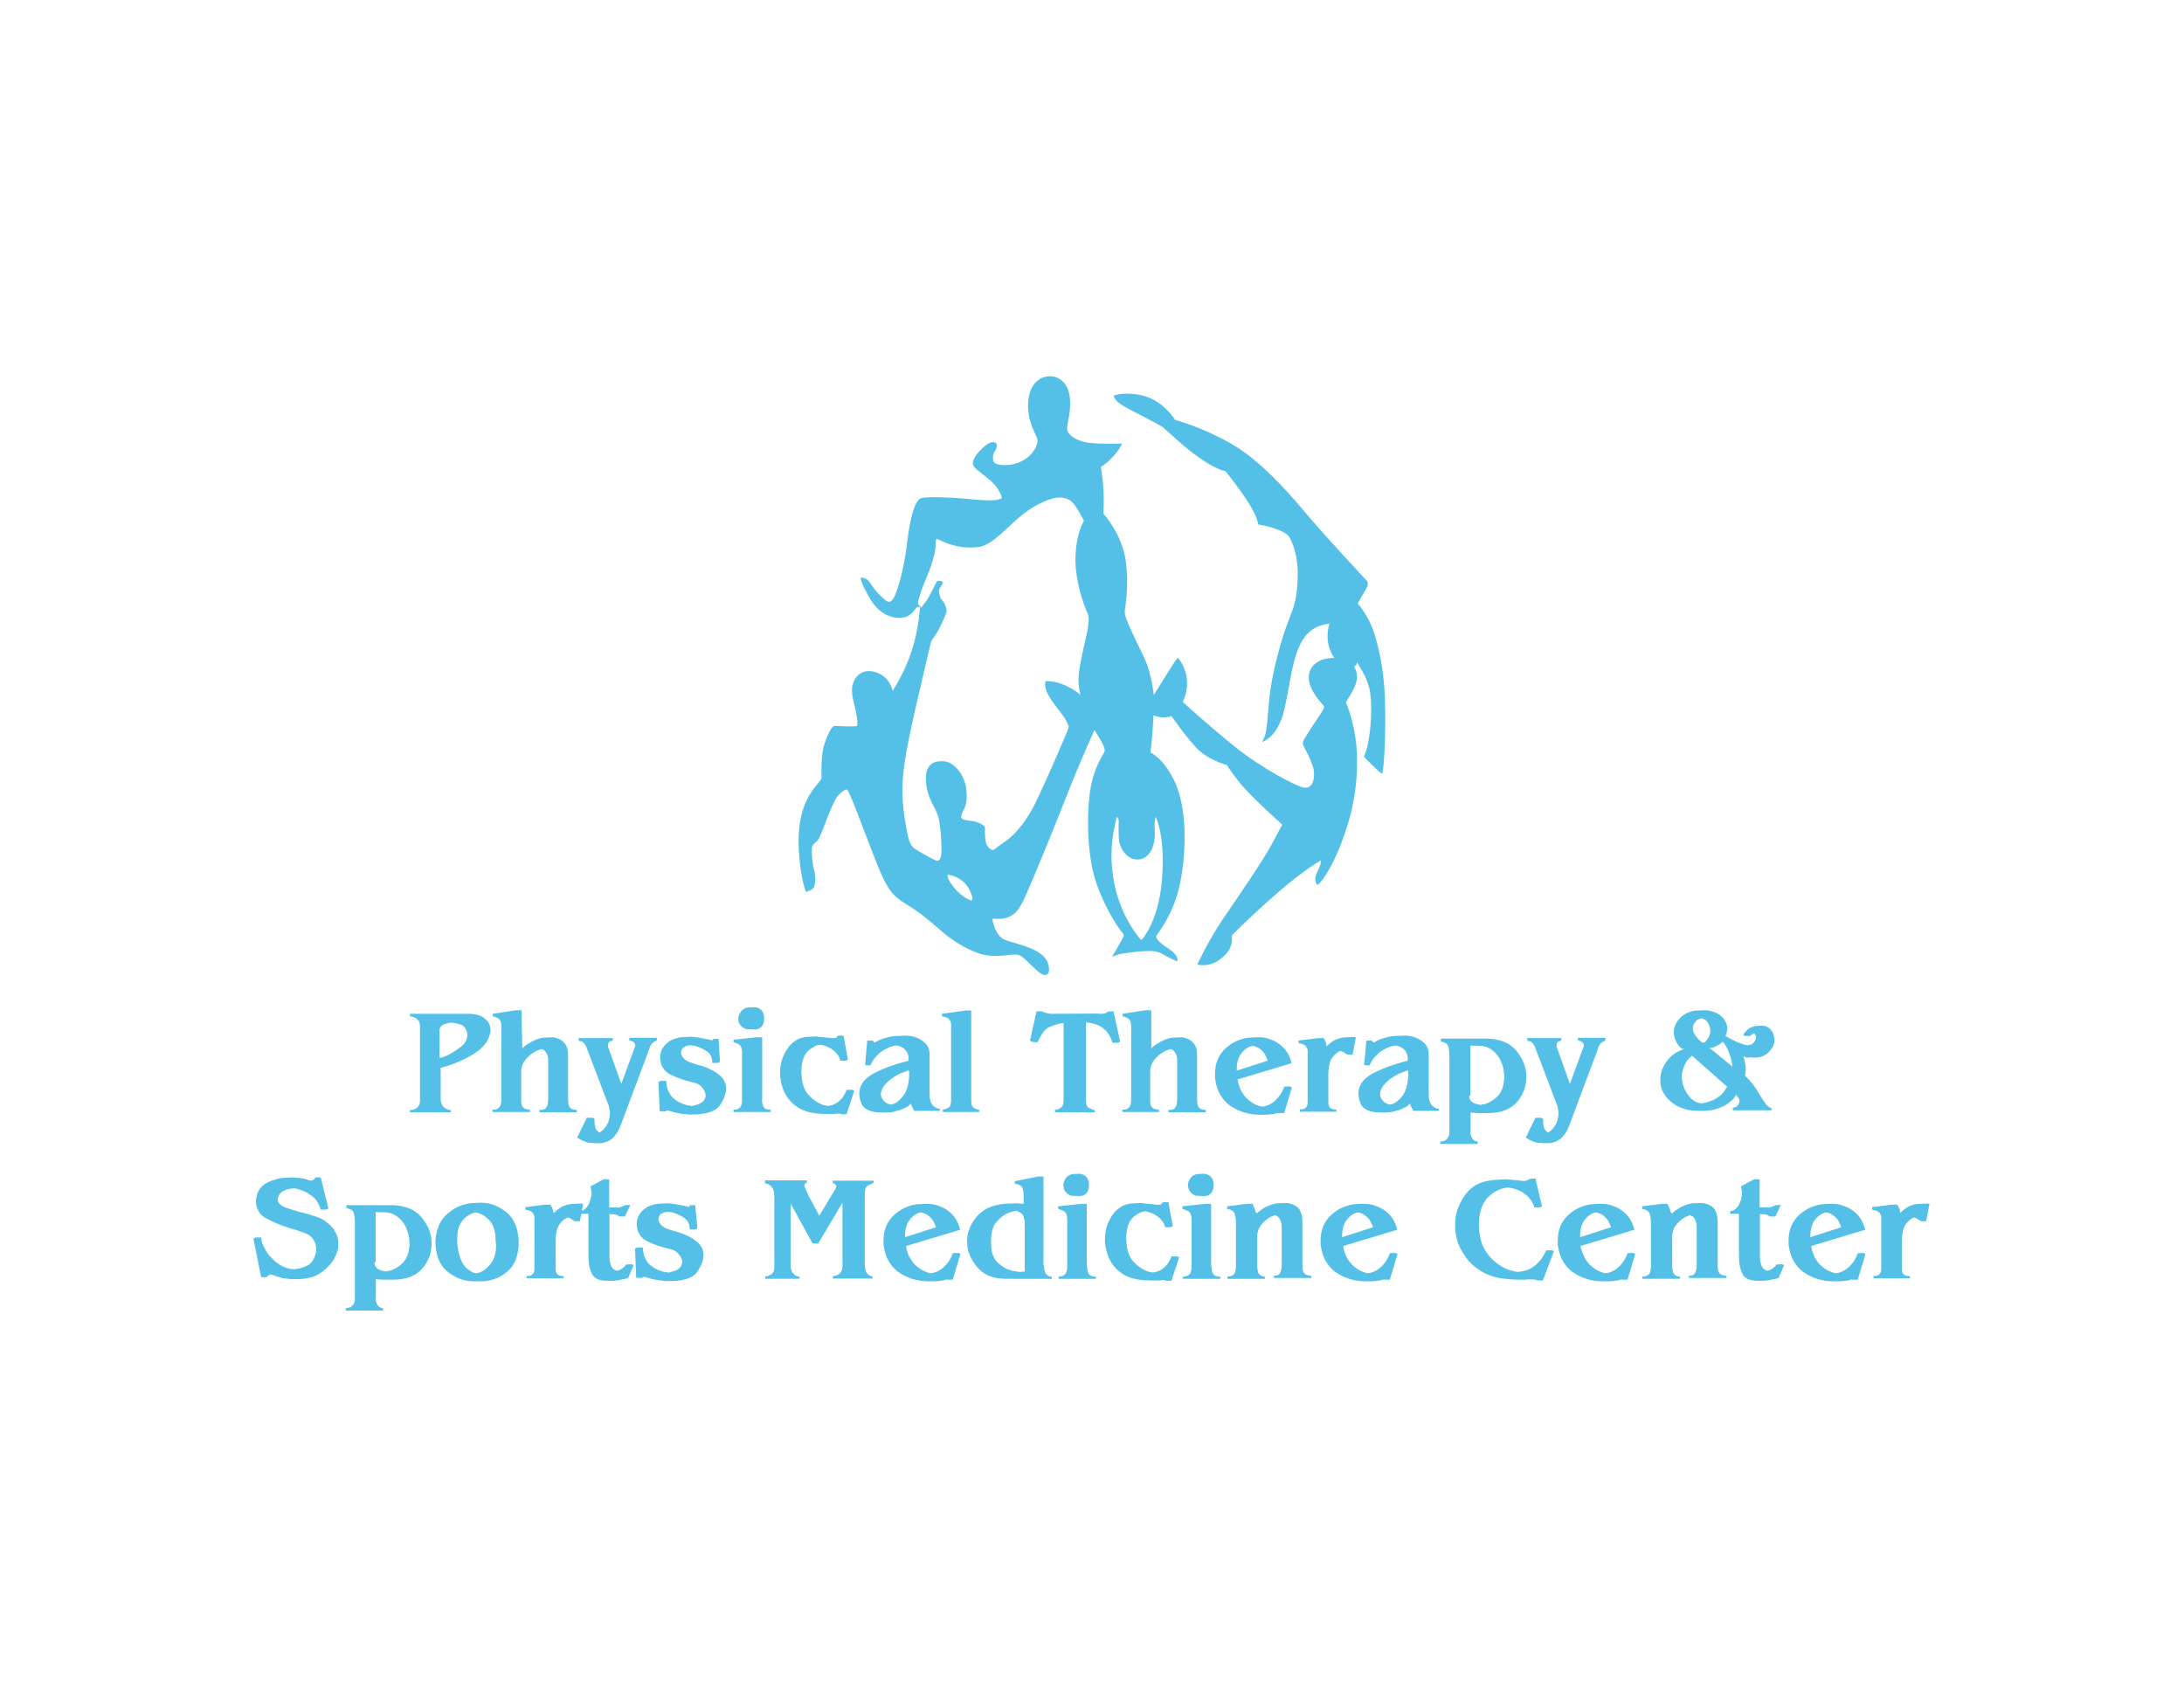 <svg version="1.1" id="Art" xmlns="http://www.w3.org/2000/svg" x="0" y="0" width="792" height="612" style="enable-background:new 0 0 792 612" xml:space="preserve"><style>.st0{fill:#54c0e8}</style><path class="st0" d="M502.2 253c-.4-12.2-3.3-23.7-6-28.5-2.7-4.8-3.9-5.6-3.9-5.6s3-5.2 3.5-6.1c.4-1 .2-1.9-.1-2.2-.3-.3-15.1-16.1-22.8-25.3-7.7-9.1-17.4-19.7-28-25.3-10.5-5.7-18.7-7.7-18.7-7.7s-4.1-6.6-10.9-8.6c-6.8-2-11.4-.3-11.4-.3s-.1 1.3 2.4 3.1c2.6 1.8 13.4 7 15.1 8.2 1.7 1.2 7.5 7.2 14 11.6 6.4 4.4 9 4.5 9 4.5s4.9 6.1 8.3 11.4c3.4 5.3 3.6 8 3.6 8s7.5 1 10.9 4c0 0 3.6 4.9 3.4 14.7s-1.9 12.1-4.1 18.2c-2.2 6.1-5.6 18.3-6.3 27.3-.8 9-.8 9.7-1.3 11.7-.6 2-1.2 2.9-1.2 2.9s5.5-1.4 7.9-11.2c2.4-9.8 2.4-16.1 5.6-23.5 3.3-7.4 8.8-7.8 10.9-8.2 0 0-1.1 3.4-.5 6.9.3 1.9 1.1 3.9 2.3 5.6-4.9-.2-9.3 2.3-9.3 7.1.1 4.9 5 9.6 5.4 10.2.4.6.1 1.2-2.2 4.6-2.3 3.4-5.4 8-5.4 9s3.9 6.8 4.1 10.5c.2 3.6-1 5.9-3.5 5.6-2.6-.3-15.5-7-25.5-15.1s-18.6-16-18.6-16 2-3.4 1.5-8.4c-.6-4.9-3.3-7.6-3.3-7.6l-1 1.3c-.8 1.1-5.8 9.2-7.7 12.2-.6-5.3-1.9-10.5-4.1-14.9-3.3-6.6-6.2-12.8-6.4-14.7-.2-1.9 1.7-8.4.4-18.6-1.3-10.2-8.2-17.6-8.2-17.6s.3-3.4.1-7.9c-.2-4.5-1-9-1-9s1.7-.8 4.3-3.6c2.6-2.7 3.4-4.9 3.4-4.9s-4.3.3-10.5-.1c-6.1-.4-9.2-3.1-9.4-5-.3-1.9 1.7-6.3.9-12.1-.8-5.7-5.1-7.9-8.8-7-3.7.9-6.3 4.5-6.3 10.6s3.1 10.6 3.4 12.1c.3 1.5-1 5.3-5.3 7.7-4.3 2.4-8.9 1.7-10 1-1.1-.6-1-3.1-.3-4.1.8-1.1 1.1-2.2.8-2.9-.3-.6-1.7-1.4-4.1.6-2.4 2-4.5 4.5-4.5 6.3s2.2 2.8 6.1 6.1c3.9 3.3 4.4 6.6 4.4 6.6s-.1.3-1.6.6-4.2.4-10.7-.3c-6.4-.6-14.7-.9-16.8-.3-2 .6-3.8 4.6-5.2 15.8-1.3 11.2-3.8 18.4-4.8 20.2s-1.9 2.2-3.5.7c-1.7-1.5-3.4-3.2-5-5.7-1.5-2.6-3.7-2.1-3.7-2.1s.6 3 4.1 8.5c3.6 5.5 8.4 6.4 11.5 5.9 3.1-.4 4.5-3.7 5-3.8.2-.1.7 0 1.1.1-.3 1.4-.4 3.9-.8 6.2-.4 2.7-1.6 8.6-4 14.2-2.4 5.7-5.2 9.9-5.2 9.9s-.6-3.8-4.2-5.9c-3.6-2.1-7.7-1.7-9.6 1.9-2 3.6-.3 7.7.4 11.1.7 3.4.8 5.1.4 5.6-.4.4-7.5 0-8 0-.6 0-1.7.9-3.5 5.9s-1.2 12.3-1.3 13.1c-.1.8-1.8 2.1-3.6 4.9-1.9 2.7-4.7 8.2-4.7 17.9s2.3 18.2 2.7 18.3c.4.1 2.4-.6 2.9-1.7.4-1 .8-3.4 0-6.3-.8-2.8-.8-6.4-.8-7.5 0-1.1.7-1.9 1.6-2.6.9-.7 1.5-2 3.3-6.8 1.7-4.8 3.8-9.1 4.5-9.8.7-.8 2.7-2.6 3.3-2.3.6.3 1.3 2.2 4 9s7 18.8 9.4 23.6c2.4 4.8 4 6.4 8.7 9.3 4.7 2.9 7.7 5.5 12.1 9.3 4.3 3.8 9.8 7 14.3 8.4 4.5 1.4 10.2.3 11.8.2 1.6-.1 2.5.1 4 1.4 1.5 1.3 5.4 5.5 6.8 5.9s2.5-.3 2.2-2.5c-.3-2.2-1.2-4.3-5-6.3s-8.4-2.7-11.3-4c-2.9-1.3-4.2-6.4-4.2-7.2s2.1.3 5-.6c2.9-.9 4.5-2.4 6.9-7.7 2.4-5.3 10.5-25 15.1-36.8 4.6-11.8 10-23.6 10-23.6s.6.9 1.9 3.1c1.3 2.2 1.9 3.6 1.8 4.5-.1.9-3.4 4.7-5 12.8-1.5 8-1.6 22.7 1.3 32.9 2.9 10.2 9.1 19 9.6 19.6.6.6 1.1 1 1 1.7-.1.6-2.1 3.9-3 5.5-.9 1.6-1.3 2.2-1 2.1.3-.1 1.2-.8 4-1.2 2.7-.4 6.1-.9 9.2-.9 3.1 0 4.2.7 6.1 1.8 1.9 1.1 3.9 1.9 3.9 1.9.6.3.7-2.2-2.6-4.3-3.4-2.1-5.1-4-4.8-4.8.3-.8 6.5-7.8 8.8-19.9 2.3-12.2 2.1-26.5-1.8-35.4-3.9-8.9-9.1-11.3-9.1-11.3s.7-5 1.1-12.9v-.5c.5.2 1 .3 1.6.5 3.2.6 4.9-.3 4.9-.3s4.9 7.1 9.1 11.6c4.3 4.5 11.1 6.2 11.1 6.2s.2.9 4.4 6.2S465 299 465 299s-.4.8-3.8 7.1-11.9 18.6-17.7 27.1c-5.7 8.5-9.3 16.5-9.3 16.5s1.3.6 4.4 0c3.1-.6 6.6-3.9 7.5-6 .9-2.1.6-4.5.6-4.5s4.9-5.2 15.8-14.8c11-9.6 16.5-12.4 16.5-12.4s.1.9-.4 2.1c-.4 1.2-1 1.9-1.5 3.6-.5 1.7.4 3.2.8 3.1.4-.1 4.4-4.3 8.5-15.1 4.1-10.7 5.9-20.2 5.7-31.3-.2-11.1-4-19.7-4-19.7.9-1.9 4-5.6 4-9.4 0-1.3-.4-2.5-1.1-3.6.7-.3 1-.9 1.1-1.5 0 0 3.3 4.9 4.3 8.7 1.1 3.8 1.1 11.2.2 17.6s-2 7.6-2 7.8 5.9 6.1 6.5 6.2c.7.6 1.6-15.3 1.1-27.5zm-150 73.5c-.1 0-3.1-.9-6-4.4-2.9-3.5-2.7-4.9-2.5-4.9 0 0 2.3 0 5 2s3.4 4.7 3.8 5.8c.4 1.1-.1 1.5-.3 1.5zm41.8-96.2c-1.5 6.3-3.1 13.7-2.9 16.8.2 3.1.7 4.9.7 4.9s-1-1.3-5.1-3.3c-4.1-2-7.5-1.7-7.5-1.7s-.6 1 .3 3.6c1 2.6 3.9 6.2 5.7 8.5 1.8 2.3 2.4 4.5 2.4 4.5s-.5 1.3-1.1 2.8c-.6 1.5-6.6 15.6-11 24.7-4.5 9.1-9.4 13-11 14s-3.9 3.1-4.4 3.1-1.9-.6-2.5-2.5c-.6-1.9-.4-5.3-.4-5.8-.1-.5-2.5-1.9-4.1-2.1-1.6-.3-3.8-.4-4.3-1s-.1-1.5.4-2.6c.6-1.1 2-3.5 1.1-8.8-.9-5.3-4.9-9.3-8.2-9.4-3.4-.1-6.7.9-6.3 7.3.4 6.4 3.4 9.1 4.5 13 1 3.9 1.3 12.3 1 13.7-.3 1.4-.6 2.2-1.5 2.1-.9-.1-7.8-4-8.5-4.7-.7-.6-1.7-2.2-2.2-4.9-.4-2.7-1.1-4.7-1.7-11.7-.6-7 .4-14.7 3-26.8 2.6-12.1 6.8-29.2 7.1-30.8.4-1.5 1.3-1.9 3.1-5.3s2.4-5.3 2.6-6c.3-.7-.4-2.9-1.1-3.7-.7-.8-1-1.4-1.1-1.6-.1-.2-.6-1.9-.5-2.6.1-.7 1.9-2.7 1.2-3.1-.6-.3-1.5-.5-2 0-.4.5-1.2 2.5-2.9 5.6-1.7 3-2.2 2.7-2.6 3.8-.6-.5-1.5-1.1-1.3-2 .3-1.3 1.3-4.9 3.3-9.4 1.9-4.5 2.9-8.5 3-10.2.1-1.7.2-3.3.4-3.3.3 0 .5.1 3.1 1.3 2.6 1.1 7.3 2.4 12.4 1.6 5.1-.8 10.8-7.9 15.8-11.8 5-4 10.7-6.1 13-6.1 2.3 0 3.9.5 5.4 2.2s3.8 6.3 3.8 6.3-2.9 4.1-3.1 13.5c-.1 9.3 3.6 18.2 4.1 19.3.5.9 1.3 2.3-.1 8.6zm24.3 75.9c.8-3.3.4-4.3.4-6.6s.4-3.4.4-3.4 3.5 6.5 2.3 22.4c-1.2 15.9-7.5 22.3-7.5 22.3-2.5-2.6-7.7-10.1-9.8-20.5-2.1-10.4-.4-18.4 0-20.2.4-1.8.8-4 .8-4s.9.5.8 1.7c-.1 1.2-.1 1.7 0 5.7s2.9 7.7 6.1 8c3.2.5 5.8-2.2 6.5-5.4zM159.8 387.2v11.3c0 .6.1 1.1.3 1.6.2.4.4.9.8 1.3s.8.6 1.2.8.9.3 1.4.3v.8h-14.8v-.9h2l.1.1H151.1l-2-.1c.1 0 .1.1.2.1s.1 0 .2-.1c.4 0 .7-.1 1-.3.3-.1.6-.3.9-.6s.5-.6.7-1.1c.2-.5.2-1.1.2-1.8v-26.4c0-.6-.1-1.1-.2-1.5-.2-.4-.4-.8-.7-1-.3-.3-.6-.5-.9-.7-.3-.2-.6-.3-1-.4h-.5s-.1 0-.1-.1h-.2v-.9h22c1 .1 2 .3 2.9.5.9.3 1.6.7 2.3 1.3.7.6 1.2 1.2 1.5 1.9.3.7.5 1.5.5 2.3 0 .4-.1.9-.2 1.3s-.3.9-.5 1.4c-.1.3-.2.5-.3.7-.1.2-.3.5-.4.7-.1.3-.3.5-.5.7-.2.2-.4.5-.6.7-.6.8-1.4 1.5-2.4 2.2-1 .7-2.1 1.4-3.4 2.1-1.3.7-2.7 1.3-4.3 2-1.7.7-3.6 1.3-5.5 1.8zm.6-3.8c.2-.1.4-.2.7-.3.1 0 .2-.1.3-.1.1-.1.2-.1.3-.1 1-.4 1.9-.9 2.8-1.5.9-.6 1.8-1.2 2.6-1.8.8-.6 1.4-1.3 1.8-2.1.4-.7.6-1.5.6-2.4 0-.2 0-.4-.1-.6 0-.2-.1-.4-.2-.6-.1-.2-.2-.4-.3-.7-.1-.2-.2-.5-.4-.7-.2-.3-.5-.5-.8-.7-.4-.2-.8-.4-1.3-.5-.4-.1-.9-.3-1.3-.3-.4-.1-.9-.1-1.4-.2-.5 0-.9.1-1.4.2-.4.1-.9.3-1.3.4-.5.2-.9.5-1.2.9-.3.4-.4.9-.4 1.4v9.8c.6 0 .8 0 1-.1zM189.4 380.1s0-.1 0 0c.4-.4.8-.7 1.2-1 .4-.3.8-.6 1.2-.8.3-.2.5-.3.8-.5.3-.1.6-.3.9-.4.3-.1.5-.3.8-.4.3-.1.5-.2.8-.3.6-.2 1.1-.3 1.6-.4.5-.1 1-.1 1.5-.1l2-.1c.8 0 1.6.2 2.3.5.7.3 1.3.7 1.8 1.2.6.5 1 1.2 1.3 2 .3.8.4 1.7.4 2.8v15.6c0 1 .1 1.8.2 2.4.2.6.4 1 .7 1.2.3.3.7.4 1.1.5.4.1.8.2 1.2.2v.8h-13.6v-.9c.4.1.8.1 1.1 0 .4-.1.7-.2 1-.4.3-.2.6-.6.8-1.2.2-.6.3-1.4.3-2.5v-13.7c0-.7-.1-1.4-.3-1.9-.2-.6-.4-1-.7-1.4-.2-.2-.4-.4-.7-.6-.3-.2-.5-.3-.8-.3l-.1.1h-.1c-.1 0-.2.1-.3.1-.1 0-.2 0-.3.1-.1 0-.3.1-.4.1-.1 0-.2.1-.3.1-.6.3-1.3.7-1.9 1.1-.6.5-1.2 1-1.8 1.6-.6.6-1 1.3-1.4 1.9-.3.6-.5 1.3-.6 2l-.1.3V399c0 .7.1 1.3.2 1.7.2.4.4.8.7 1 .3.3.7.4 1.1.5.4.1.8.2 1.2.2v.8h-13.6v-.9c.4.1.8.1 1.1 0 .4-.1.7-.2 1-.5.3-.2.6-.5.8-1 .2-.5.3-1.1.3-1.8v-26.8c0-.7-.1-1.3-.2-1.7-.2-.5-.4-.8-.6-1-.3-.2-.6-.4-1-.6-.4-.2-.8-.3-1.3-.4v-.9l8.4-1.3h2l.3 13.8c-.1 0 0 0 0 0zM212.8 405.3h2l.8.4V406.3c0 .8 0 1.5.2 2.1.1.6.3 1.1.6 1.4l.5.5c.2.2.3.3.5.3.4-.2.9-.5 1.3-.9s.8-.9 1.2-1.5c.4-.6.7-1.3.9-2 .2-.8.3-1.6.4-2.5 0-.3 0-.6-.1-.9 0-.3-.1-.6-.2-1 0-.3-.1-.7-.2-1-.1-.3-.2-.7-.4-1l-7.6-20c-.1-.3-.2-.5-.4-.8-.2-.3-.4-.6-.6-.8-.2-.3-.5-.5-.8-.6-.3-.1-.6-.2-1-.2l-.1-1h12.4v.9c-.2.1-.5.1-.7.2l-.6.3c-.1.1-.2.3-.3.5-.1.2-.1.4-.1.7V379.6c0 .1 0 .2.1.2l4.7 13.2 4.9-13.3.1-.3.1-.3c0-.2-.1-.4-.2-.6-.1-.2-.2-.4-.4-.6-.2-.2-.4-.3-.7-.4-.3-.1-.5-.2-.9-.2v-1h10v.9c-.3.2-.6.4-.9.5-.3.2-.6.4-.8.6-.2.2-.4.5-.6.8-.2.3-.3.7-.4 1.1L225.1 408c-.4 1.1-.9 2.1-1.5 3-.6.8-1.2 1.5-1.8 2-.7.5-1.4.9-2.2 1.1-.7.3-1.5.4-2.3.4H215c-.1 0-.2 0-.3-.1h-.6c-.2 0-.4-.1-.6-.1-.2 0-.4-.1-.6-.1l-.9-.3c-.3-.1-.6-.2-.9-.4l-.6-.3c-.2-.1-.3-.2-.5-.3-.1-.1-.2-.1-.3-.2-.1 0-.2-.1-.3-.2h-.1l3.5-7.2zM261.1 385l-.8.4h-2V385.1c0-.8-.2-1.6-.5-2.2-.3-.7-.8-1.2-1.5-1.7s-1.4-.9-2.1-1.2c-.7-.3-1.5-.6-2.3-.8-.2-.1-.5-.1-.7-.1-.2 0-.5 0-.7-.1h-.4c-.1 0-.3.1-.4.1-.2 0-.3 0-.4.1-.3 0-.5.1-.7.2l-.6.3c-.1.1-.3.2-.4.3-.1.1-.2.3-.3.5-.1.1-.1.3-.2.5 0 .2-.1.3-.1.5V382.1c0 .1 0 .2.1.3 0 .1.1.2.1.2.1.3.3.6.5.9.2.3.5.5.9.8.3.3.7.5 1.2.7.5.2 1 .4 1.6.6 1.9.5 3.6 1 5 1.6 1.4.6 2.7 1.2 3.7 2 1 .7 1.8 1.5 2.4 2.4.5.9.8 1.9.8 3 0 .4 0 .7-.1 1.2-.1.4-.2.8-.3 1.3-.1.4-.3.9-.5 1.3s-.4.9-.7 1.3c-.4.8-.9 1.5-1.5 2-.6.6-1.4 1-2.3 1.4-.9.3-1.8.5-2.8.7-1 .2-2 .3-3.1.3H249.4c-.1 0-.3-.1-.4-.1h-.3c-.2 0-.5-.1-.7-.1h-.6c-.2 0-.3-.1-.5-.1s-.4-.1-.5-.1c-.2 0-.3-.1-.5-.1s-.3-.1-.5-.1c-.3 0-.7-.1-1-.2-.3-.1-.7-.2-1-.3-.2-.1-.4-.1-.6-.2-.2-.1-.4-.1-.6-.1h-.1l-.1-.1h-.2.2c-.1 0-.3.1-.4.2-.2.1-.3.1-.4.2l-2-.1-.4-10.6.8-.4h2c.1 1.5.3 2.8.8 3.8.5 1.1 1.1 2 2 2.7.9.7 1.8 1.3 2.8 1.7 1 .4 2 .7 3 .8h.2l.1.1h.7c.1 0 .2-.1.3-.1.1 0 .2 0 .3-.1.4-.1.7-.2 1.1-.3.4-.1.7-.3 1-.4l.9-.6c.3-.2.4-.5.6-.7.2-.3.3-.6.4-.9.1-.3.1-.6.1-.9v-.2s-.1 0-.1-.1V396.4l-.1-.1v-.1c-.1-.4-.3-.8-.5-1.1-.2-.3-.5-.7-.8-1-.3-.4-.7-.7-1.1-.9-.4-.3-.9-.5-1.5-.6-1.8-.4-3.4-.9-4.9-1.4-1.5-.5-2.8-1.1-4-1.7-1.1-.6-2-1.4-2.6-2.5-.6-1-.9-2.3-.9-3.8 0-.9.2-1.7.6-2.6.4-.8 1-1.6 1.8-2.3.8-.8 1.8-1.3 3-1.7 1.2-.4 2.5-.6 3.9-.6l2-.1c.3 0 .5.1.8.1.3 0 .6 0 .9.1.3 0 .6.1.9.1.3 0 .6.1.9.2.2 0 .4.1.6.1.2 0 .4.1.6.1.1 0 .2.1.3.1h.3c.1 0 .2.1.3.1h.3c.3.1.5.1.8.2.3.1.5.1.8.2h.1c.1 0 .1-.1.1-.1s0-.1.1-.1l.1-.1v-.2h2l.5 8.3zM276.3 398.5c0 .7.1 1.3.2 1.8s.3.9.5 1.2c.2.3.6.6 1 .7.4.1.9.2 1.5.2v.8H266v-.9c.5.1.9 0 1.3-.1s.7-.3 1-.6c.3-.3.5-.7.6-1.2.2-.5.2-1.1.2-1.9v-17c0-.7-.1-1.2-.3-1.7-.2-.4-.4-.8-.7-1-.3-.2-.7-.4-1-.5-.3-.1-.7-.3-1.1-.4l-.1-.1h.1v-.8l8.4-.9h2v22.4zm-8-31.1c.2-.4.5-.8.8-1.1.4-.3.7-.6 1.1-.7.4-.2.8-.3 1.2-.3l2-.1h.2c.4 0 .9.1 1.3.3.4.1.8.4 1.1.7.4.3.6.7.8 1.2.2.5.3 1 .3 1.6v.4c0 .7-.1 1.3-.3 1.8-.2.5-.4.9-.8 1.2-.3.3-.7.6-1.1.7-.4.1-.8.2-1.2.2l-2-.1h-.2c-.5 0-.9 0-1.4-.2-.4-.2-.8-.5-1.2-.8-.4-.4-.7-.8-.9-1.3-.2-.5-.3-1.1-.3-1.8v-.1c.3-.7.4-1.2.6-1.6zM307.5 384.2l-.8.4h-2c-.1-.7-.4-1.4-.9-2.1-.5-.7-1.1-1.3-1.9-1.9-.7-.5-1.4-.9-2.2-1.2-.8-.3-1.5-.5-2.4-.6-.8.1-1.5.4-2.2.8-.7.4-1.4.8-2.1 1.5-.8.8-1.4 1.8-1.8 3.1-.4 1.3-.6 2.9-.6 4.8v.3l.1.3v.6c.1 1.6.4 3 .9 4.2.5 1.3 1.3 2.4 2.3 3.3 1 1 2 1.7 3.1 2.3 1.1.6 2.2.9 3.3 1 .6-.1 1.2-.2 1.7-.4.6-.2 1.2-.5 1.7-.9.7-.5 1.3-1.1 1.9-1.8.5-.8 1-1.6 1.4-2.7l2-.1.8.4-2.8 8.5h-2l-.7-.3h-.2c-.1 0-.1 0-.2.1h-.4c-.4 0-.7.1-1.1.1h-3.1c-2.4 0-4.6-.3-6.5-.8-1.9-.6-3.5-1.4-4.9-2.6-1.4-1.2-2.5-2.6-3.3-4.2-.8-1.6-1.4-3.5-1.6-5.6 0-.1-.1-.3-.1-.4V389c0-1.7.2-3.3.7-4.8.5-1.5 1.2-2.9 2.1-4.2 1-1.4 2.2-2.4 3.5-3.1 1.4-.7 3-1 4.8-1l2-.1h.3l.1.1H297l.1.1H297.4c.8.1 1.6.1 2.3.2s1.2.1 1.7.2H302.9c.1 0 .2-.1.3-.1.1-.1.2-.1.2-.2l.2-.3s.1 0 .1-.1c.1-.1.1-.1.2-.1v-.1h2l1.6 8.7zM329.4 384.8l.1-.2v-.4c0-.9-.1-1.6-.4-2.3-.3-.7-.7-1.2-1.2-1.6-.4-.3-.8-.6-1.3-.8-.5-.2-1-.4-1.5-.4h-.4c-.1 0-.3.1-.4.1-.1 0-.3 0-.4.1-.1 0-.3.1-.4.1-.1 0-.3.1-.4.1-.7.3-1.5.6-2.2 1-.7.4-1.5.9-2.1 1.5-.7.6-1.3 1.2-1.8 1.9s-1 1.5-1.3 2.4l-2-.1.8-8.9h2c.1.1.1.2.2.3l.2.2.1.1.1.1h.1c.1 0 .1-.1.2-.1s.1 0 .2-.1c.3-.1.6-.3.9-.5.4-.2.7-.3 1.1-.5.4-.1.8-.3 1.3-.4.5-.1 1-.3 1.5-.4.6-.1 1.2-.3 1.8-.3.7-.1 1.4-.1 2.2-.1l2-.1c1.2 0 2.3.2 3.3.5s2 .8 2.8 1.4c.9.6 1.5 1.3 2 2.1.4.8.6 1.8.6 2.8V397c0 .7.1 1.3.2 1.8s.3 1 .5 1.3c.2.4.4.7.7.9.3.3.5.5.8.6.1.1.3.1.4.2.1.1.2.1.4.1.1 0 .3.1.4.1h.3v.8h-9.2l-.1-.1-.1-.1c-.1-.3-.3-.5-.4-.8-.1-.3-.3-.5-.4-.8 0-.1-.1-.1-.1-.2v-.2s-.1-.1-.1-.2 0-.1-.1-.2c-.3.3-.6.6-.9.8-.3.3-.7.5-1.1.6-.7.4-1.5.8-2.3 1l-2.4.6c-.2 0-.3.1-.5.1h-.8c-.1 0-.2 0-.2.1h-2.5c-.8 0-1.6-.1-2.4-.2-.8-.1-1.5-.3-2.2-.6-.7-.3-1.2-.7-1.7-1.1-.5-.5-.8-1-1-1.6l-.3-.9c-.1-.3-.2-.6-.2-.8 0-.3-.1-.6-.1-.8 0-.3-.1-.5-.1-.8 0-1.5.4-2.8 1.2-4 .8-1.2 2.1-2.3 3.7-3.2 1.7-.9 3.6-1.8 5.8-2.6 2.1-.8 4.5-1.5 7.2-2.2v.4-.2zm.1 3.3c-1 .4-2 .7-2.9 1.1-.9.4-1.7.8-2.4 1.3-.9.6-1.8 1.2-2.4 1.9-.7.6-1.2 1.3-1.6 1.9l-.3.6c-.1.2-.2.4-.2.6-.1.2-.1.4-.2.6 0 .2-.1.4-.1.6 0 .2 0 .4.1.6 0 .2.1.4.2.6l.3.6c.1.2.2.4.4.5.2.3.4.5.7.7.3.2.6.4.9.5.2.1.3.1.5.2.2 0 .3.1.5.1h.2c.1 0 .1 0 .2-.1h.2c.8-.2 1.5-.6 2.2-1.2.7-.6 1.4-1.3 2-2.2.6-.9 1.1-2 1.4-3.3.3-1.3.5-2.8.5-4.4v-1c-.2 0-.2-.1-.2-.2zM350.2 366.4h2V399c0 .7.1 1.2.2 1.7.1.4.3.7.6.9.3.2.6.4.9.5.3.1.7.3 1.1.3h.1v.8h-13.2v-.9h2l.1.1h-2l.1-.1c.4 0 .7-.1 1.1-.3.3-.1.6-.3.9-.5.3-.2.5-.5.6-.9.1-.4.2-.9.2-1.6v-27.6c0-.5-.1-.9-.3-1.2-.2-.3-.4-.6-.7-.9-.3-.2-.7-.4-1-.5-.3-.1-.7-.2-1.1-.2l-.1-.1h-.1v-.9l8.6-1.2zM383 371.5c-.8.3-1.6.5-2.3.8-.9.4-1.7 1.1-2.4 2-.7 1-1.4 2.2-2 3.6l-2-.1-.8-.5 2.4-10.6h2c.2.1.4.3.6.3.2.1.4.1.6.2.2 0 .3.1.5.1.2.1.3.1.5.1.1 0 .3.1.4.1.1 0 .3 0 .4.1h.4l16.9-.1c.4.1.8.1 1.1.1.4 0 .7 0 1-.1.3 0 .6-.1.8-.2.2-.1.5-.3.7-.5l2-.1 2.4 11-.8.4h-2c-.3-1.2-.8-2.3-1.4-3.2-.6-.9-1.5-1.7-2.4-2.4-.7-.5-1.6-.9-2.6-1.2-1-.3-2-.5-3.2-.6V399c0 .7.1 1.2.2 1.7.2.4.4.7.7.9.3.2.6.3 1 .5.4.1.7.3 1.1.4h.2v.8h-14.4v-.9c.5 0 1-.1 1.3-.3.4-.2.7-.4 1-.6.3-.3.5-.7.6-1.1.2-.4.2-1 .2-1.6V371c-1 0-1.9.2-2.7.5zM417.5 380.1s0-.1 0 0c.4-.4.8-.7 1.2-1 .4-.3.8-.6 1.2-.8.3-.2.5-.3.8-.5.3-.1.6-.3.9-.4.3-.1.5-.3.8-.4.3-.1.5-.2.8-.3.6-.2 1.1-.3 1.6-.4.5-.1 1-.1 1.5-.1l2-.1c.8 0 1.6.2 2.3.5.7.3 1.3.7 1.8 1.2.6.5 1 1.2 1.3 2 .3.8.4 1.7.4 2.8v15.6c0 1 .1 1.8.2 2.4.2.6.4 1 .7 1.2.3.3.7.4 1.1.5.4.1.8.2 1.2.2v.8h-13.6v-.9c.4.1.8.1 1.1 0 .4-.1.7-.2 1-.4.3-.2.6-.6.8-1.2.2-.6.3-1.4.3-2.5v-13.7c0-.7-.1-1.4-.3-1.9-.2-.6-.4-1-.7-1.4-.2-.2-.4-.4-.7-.6-.3-.2-.5-.3-.8-.3l-.1.1h-.1c-.1 0-.2.1-.3.1-.1 0-.2 0-.3.1-.1 0-.3.1-.4.1-.1 0-.2.1-.3.1-.6.3-1.3.7-1.9 1.1s-1.2 1-1.8 1.6c-.6.6-1 1.3-1.4 1.9-.3.6-.5 1.3-.6 2l-.1.3V399c0 .7.1 1.3.2 1.7.2.4.4.8.7 1 .3.3.7.4 1.1.5.4.1.8.2 1.2.2v.8H407v-.9c.4.1.8.1 1.1 0 .4-.1.7-.2 1-.5.3-.2.6-.5.8-1 .2-.5.3-1.1.3-1.8v-26.8c0-.7-.1-1.3-.2-1.7-.2-.5-.4-.8-.6-1-.3-.2-.6-.4-1-.6-.4-.2-.8-.3-1.3-.4v-.9l8.4-1.3h2v13.8c-.1 0 0 0 0 0zM450.2 395.7c.7 1.2 1.4 2.2 2.4 3 .8.7 1.6 1.3 2.5 1.7.9.4 1.7.7 2.6.9.7-.1 1.5-.3 2.2-.6.7-.3 1.4-.7 2-1.2.8-.6 1.5-1.4 2.2-2.3.6-.9 1.2-2 1.6-3.2l2-.1.8.4-2.8 9.3h-2l-.1-.1c-.1 0-.3.1-.4.1-.2 0-.3.1-.4.1-.1 0-.3 0-.4.1-.2 0-.3.1-.4.1-.5.1-1.1.1-1.6.2s-1.1.1-1.6.1h-2.2c-1.8 0-3.6-.3-5.3-.8-1.7-.5-3.4-1.3-4.9-2.3-1.6-1-2.8-2.4-3.8-4s-1.6-3.5-1.9-5.7c0-.2-.1-.3-.1-.5v-1.4c0-2 .3-3.8 1-5.4.7-1.6 1.7-3 3.1-4.2 1.4-1.2 2.8-2.1 4.4-2.7 1.5-.6 3.1-1 4.8-1l2-.1h.6c1.3 0 2.5.2 3.7.6 1.2.4 2.4.9 3.5 1.7 1.1.8 2.1 1.7 2.9 2.9.8 1.2 1.4 2.6 1.8 4.2l-19.6 5.9c.2 1.6.8 3.1 1.4 4.3zm9.5-11.1c-.3-.9-.6-1.6-1-2.3-.4-.7-.9-1.2-1.5-1.7-.4-.4-.9-.7-1.4-.9-.5-.2-1-.4-1.5-.5-.6.1-1.3.3-1.9.7-.6.4-1.2.8-1.8 1.5-.7.8-1.3 1.7-1.6 2.8-.4 1.1-.5 2.3-.5 3.7V388.2l11.2-3.6zM481.1 379.4c.4-.4.8-.7 1.2-1.1.5-.4 1-.7 1.6-1.1.6-.3 1.3-.6 2.1-.8.8-.2 1.7-.3 2.7-.3l2-.1h.5l.2.1h.3l-1.2 6.3h-2c-.2-.2-.4-.4-.7-.5-.2-.2-.5-.3-.8-.5-.1-.1-.3-.1-.4-.2-.2 0-.3-.1-.5-.1-.5.1-1 .4-1.5.8s-.9.8-1.4 1.5c-.5.6-.9 1.5-1.1 2.4-.2 1-.4 2.2-.4 3.5v10.5c0 .5.1.9.2 1.2.1.3.3.5.5.7.2.2.4.3.7.4.3.1.5.2.7.2h.8v.8h-13.2v-.9c.4.1.8.1 1.1 0 .3-.1.6-.2.9-.5.3-.2.5-.5.6-.8.1-.3.2-.7.2-1.1v-18.7c0-.5-.1-.9-.3-1.2-.2-.4-.4-.7-.7-.9-.3-.2-.7-.4-1-.5-.3-.1-.7-.2-1.1-.2l-.1-.1h-.1v-.9l7.1-.9h2c.2.3.3.5.4.7l.3.6c.1.3.2.5.2.7 0 .2.1.4.1.6.1.3.1.3.1.4zM510.4 384.8l.1-.2v-.4c0-.9-.1-1.6-.4-2.3-.3-.7-.7-1.2-1.2-1.6-.4-.3-.8-.6-1.3-.8-.5-.2-1-.4-1.5-.4h-.4c-.1 0-.3.1-.4.1-.1 0-.3 0-.4.1-.1 0-.3.1-.4.1-.1 0-.3.1-.4.1-.7.3-1.5.6-2.2 1-.7.4-1.5.9-2.1 1.5-.7.6-1.3 1.2-1.8 1.9s-1 1.5-1.3 2.4l-2-.1.8-8.9h2c.1.1.1.2.2.3l.2.2.1.1.1.1h.1c.1 0 .1-.1.2-.1s.1 0 .2-.1c.3-.1.6-.3.9-.5.4-.2.7-.3 1.1-.5.4-.1.8-.3 1.3-.4.5-.1 1-.3 1.5-.4.6-.1 1.2-.3 1.8-.3.7-.1 1.4-.1 2.2-.1l2-.1c1.2 0 2.3.2 3.3.5s2 .8 2.8 1.4c.9.6 1.5 1.3 2 2.1.4.8.6 1.8.6 2.8V397c0 .7.1 1.3.2 1.8s.3 1 .5 1.3c.2.4.4.7.7.9.3.3.5.5.8.6.1.1.3.1.4.2.1.1.2.1.4.1.1 0 .3.1.4.1h.3v.8h-9.2l-.1-.1-.1-.1c-.1-.3-.3-.5-.4-.8-.1-.3-.3-.5-.4-.8 0-.1-.1-.1-.1-.2v-.2s-.1-.1-.1-.2 0-.1-.1-.2c-.3.3-.6.6-.9.8-.3.3-.7.5-1.1.6-.7.4-1.5.8-2.3 1l-2.4.6c-.2 0-.3.1-.5.1h-.8c-.1 0-.2 0-.2.1h-2.5c-.8 0-1.6-.1-2.4-.2-.8-.1-1.5-.3-2.2-.6-.7-.3-1.2-.7-1.7-1.1-.5-.5-.8-1-1-1.6l-.3-.9c-.1-.3-.2-.6-.2-.8 0-.3-.1-.6-.1-.8 0-.3-.1-.5-.1-.8 0-1.5.4-2.8 1.2-4 .8-1.2 2.1-2.3 3.7-3.2 1.7-.9 3.6-1.8 5.8-2.6 2.1-.8 4.5-1.5 7.2-2.2v.4-.2zm.1 3.3c-1 .4-2 .7-2.9 1.1-.9.4-1.7.8-2.4 1.3-.9.6-1.8 1.2-2.4 1.9-.7.6-1.2 1.3-1.6 1.9l-.3.6c-.1.2-.2.4-.2.6-.1.2-.1.4-.2.6v1.2c0 .2.1.4.2.6l.3.6c.1.2.2.4.4.5.2.3.4.5.7.7.3.2.6.4.9.5.2.1.3.1.5.2.2 0 .3.1.5.1h.2s.1 0 .2-.1h.2c.8-.2 1.5-.6 2.2-1.2.7-.6 1.4-1.3 2-2.2.6-.9 1.1-2 1.4-3.3.3-1.3.5-2.8.5-4.4v-1c-.2 0-.2-.1-.2-.2zM533.2 410.4v.2c0 .4.1.8.2 1.1.1.4.3.7.5 1.1.2.3.5.6.8.8.4.2.8.3 1.2.3v.9h-13.6v-.9h.2c.4 0 .7-.1 1.1-.2.3-.1.7-.3 1-.6.3-.3.5-.6.7-1 .2-.4.3-1 .3-1.6V383c0-1.1-.1-2-.2-2.7-.1-.7-.3-1.2-.5-1.5-.2-.3-.5-.5-.9-.7-.4-.2-.9-.3-1.4-.5l-.1-.1v-.9h17.2c2.2.1 4.1.5 5.8 1.2 1.7.7 3.1 1.7 4.3 3.1 1.2 1.4 2.1 2.9 2.7 4.4.6 1.5 1 3.1 1 4.8v.4c0 1.7-.3 3.3-.8 4.8-.6 1.5-1.4 3-2.6 4.3-1.1 1.3-2.6 2.3-4.4 3-1.8.7-3.9 1-6.3 1H536c-.5 0-1-.1-1.5-.1h-.6c-.1 0-.2-.1-.3-.1h-.3v7zm-.4-13.1c0 .6.1 1.1.4 1.5.2.4.6.8 1 1 .4.2.8.4 1.2.5.4.1.8.2 1.3.3h.2c.2 0 .4-.1.6-.1.2-.1.4-.1.7-.1.8-.2 1.7-.6 2.4-1 .8-.5 1.5-1 2.3-1.7.7-.7 1.3-1.6 1.7-2.5.4-1 .7-2.1.8-3.3v-.3l.1-.3v-.5c0-1.7-.2-3.3-.7-4.7-.5-1.4-1.1-2.7-2-3.7-.9-1.1-1.9-1.9-2.9-2.4s-2.1-.8-3.2-.8l-3.5-.1v18.2zM556.8 405.3h2l.8.4V406.3c0 .8 0 1.5.2 2.1.1.6.3 1.1.6 1.4l.5.5c.2.2.3.3.5.3.4-.2.9-.5 1.3-.9s.8-.9 1.2-1.5c.4-.6.7-1.3.9-2 .2-.8.3-1.6.4-2.5 0-.3 0-.6-.1-.9 0-.3-.1-.6-.2-1 0-.3-.1-.7-.2-1-.1-.3-.2-.7-.4-1l-7.6-20c-.1-.3-.2-.5-.4-.8-.2-.3-.4-.6-.6-.8-.2-.3-.5-.5-.8-.6-.3-.1-.6-.2-1-.2l-.1-1h12.4v.9c-.2.1-.5.1-.7.2l-.6.3c-.1.1-.2.3-.3.5-.1.2-.1.4-.1.7V379.6c0 .1 0 .2.1.2l4.7 13.2 4.9-13.3.1-.3.1-.3c0-.2-.1-.4-.2-.6-.1-.2-.2-.4-.4-.6-.2-.2-.4-.3-.7-.4-.3-.1-.5-.2-.9-.2v-1h10v.9c-.3.2-.6.4-.9.5-.3.2-.6.4-.8.6-.2.2-.4.5-.6.8-.2.3-.3.7-.4 1.1L569.1 408c-.4 1.1-.9 2.1-1.5 3-.6.8-1.2 1.5-1.8 2-.7.5-1.4.9-2.2 1.1-.7.3-1.5.4-2.3.4H559c-.1 0-.2 0-.3-.1h-.6c-.2 0-.4-.1-.6-.1-.2 0-.4-.1-.6-.1l-.9-.3c-.3-.1-.6-.2-.9-.4l-.6-.3c-.2-.1-.3-.2-.5-.3-.1-.1-.2-.1-.3-.2-.1 0-.2-.1-.3-.2h-.1l3.5-7.2zM609.5 379.9c-.4-.3-.7-.7-.9-1-.3-.4-.5-.8-.7-1.2-.2-.4-.4-.7-.5-1.1-.1-.2-.1-.4-.2-.6-.1-.2-.1-.4-.1-.6 0-.2-.1-.4-.1-.6v-.6c0-1 .2-2 .7-2.9.4-.9 1.1-1.7 1.9-2.5.9-.8 1.8-1.4 2.9-1.8 1-.4 2.2-.6 3.4-.6l2-.1c1.3 0 2.4.2 3.5.6 1 .3 1.9.8 2.7 1.5.8.7 1.4 1.4 1.7 2.2.4.8.6 1.6.6 2.5V373.4l-.1.1v.5l-.1.1v.2c0 .1-.1.3-.1.4 0 .1-.1.2-.1.3l-.1.1v.2l-.1.1c0 .1 0 .1-.1.2 1 .6 2 1.2 2.9 1.6.9.4 1.7.8 2.5 1.1.5.2 1.1.3 1.5.5.5.1 1 .2 1.4.2.3-.1.6-.2.9-.2.3-.1.5-.2.7-.4.3-.3.5-.5.7-.8.2-.3.3-.6.4-.9v-.3l.1-.3c0-.2 0-.4-.1-.6-.1-.2-.2-.4-.4-.6 0-.1-.1-.1-.1-.2-.1-.1-.1-.1-.2-.1v.1c-.2.1-.5.2-.7.4-.2.2-.4.4-.7.6l-2-.1-.4-.5c.3-.4.5-.7.8-1l.9-.9c.3-.3.7-.5 1-.6.4-.2.7-.3 1-.4.1 0 .2-.1.3-.1h.5c.1 0 .1 0 .2-.1h.2l2-.1c.5 0 1 .1 1.4.3.4.2.9.4 1.3.8s.7.8 1 1.3c.3.5.4 1.1.6 1.8v.1s0 .1.1.1V376.9c0 .9-.2 1.7-.5 2.4-.4.8-.9 1.5-1.6 2.2-.7.7-1.5 1.2-2.3 1.5-.8.3-1.7.5-2.7.5l-2-.1c-.2 0-.4.1-.6.1-.2 0-.4 0-.5-.1-.1 0-.3-.1-.4-.1-.1 0-.2 0-.3-.1-.1 0-.1-.1-.2-.1s-.1 0-.2-.1c0 .1.1.2.1.3 0 .1 0 .2.1.3.1.3.1.5.2.8.1.3.1.6.2.9.1.3.1.7.2 1 0 .3.1.7.1 1.1v.6c0 .1-.1.2-.1.3v.3c0 .3-.1.5-.1.7 0 .2-.1.5-.1.7 1.1 1.1 2 2.1 2.8 3.1.8 1 1.4 2 2 2.9.5.9 1 1.8 1.5 2.5s.9 1.4 1.3 1.9c.1.1.1.2.2.3.1.1.2.2.3.2.1.1.1.2.2.2.1.1.2.1.2.2.2.1.3.2.5.3.2.1.4.1.6.2v.8h-14v-.9c.4-.1.8-.2 1.1-.3.3-.2.5-.3.7-.6.2-.2.3-.4.4-.7.1-.2.2-.5.2-.7v-.5c0-.1-.1-.1-.1-.2s0-.1-.1-.2c0-.2-.1-.3-.2-.5-.1-.1-.2-.3-.4-.4l-.4-.6c-.5.8-1.1 1.6-1.8 2.2-.7.6-1.5 1.2-2.4 1.7-1.2.6-2.5 1.1-3.7 1.4-1.3.3-2.6.5-4 .5H615.3c-.1 0-.1-.1-.2-.1h-1c-.7-.1-1.5-.2-2.2-.3-.7-.2-1.5-.4-2.2-.7-.7-.3-1.4-.6-2.1-1-.7-.4-1.3-.9-1.8-1.4-.6-.5-1.1-1-1.6-1.6-.4-.6-.8-1.1-1.1-1.7-.3-.6-.5-1.2-.7-1.8-.2-.6-.3-1.2-.3-1.9v-.8c0-1.2.2-2.4.6-3.5.4-1.1 1-2.2 1.8-3.3.8-1.1 1.8-2 2.8-2.7 1.1-.7 2.3-1.3 3.6-1.7v-.1c-.7.3-1.1 0-1.4-.3zm2.6 4.3c-.4.5-.8 1-1 1.6-.4.8-.7 1.5-.9 2.3-.2.8-.3 1.5-.3 2.3 0 1.2.2 2.4.6 3.5.4 1.1 1 2.2 1.7 3.2.7.9 1.4 1.6 2.2 2.1.8.5 1.7.8 2.7.9.1 0 .3 0 .4-.1.1 0 .2-.1.4-.1.8-.1 1.6-.3 2.3-.6.8-.3 1.5-.6 2.3-1.1.8-.5 1.5-1 2.1-1.7.6-.7 1.2-1.5 1.7-2.5l-12.7-11.2c-.6.5-1.1.9-1.5 1.4zm5.7-6.1c.3-.1.6-.3.8-.6.2-.2.4-.5.6-.7.3-.4.5-.9.7-1.3.2-.4.3-.9.3-1.3v-.6c0-.6-.1-1.1-.3-1.6-.2-.5-.4-1-.8-1.5-.2-.3-.5-.6-.9-.8-.3-.2-.7-.4-1.1-.5-.4.1-.8.2-1.2.4-.4.2-.7.4-.9.7-.3.3-.6.7-.8 1.1-.2.4-.3.9-.3 1.4 0 .3 0 .6.1 1 .1.3.2.7.4 1 .2.4.4.7.7 1.1.3.4.6.7 1 1.1.2.1.3.3.5.5s.4.3.6.5c.1 0 .1.1.2.1.2-.1.3-.1.4 0zm2.2 1.9 8.2 6.7v-.1c0-.3-.1-.7-.1-1-.1-.3-.1-.7-.2-1-.2-.8-.4-1.6-.7-2.4-.3-.8-.6-1.6-1-2.3-.2-.4-.5-.8-.7-1.2-.2-.4-.5-.7-.8-1l-.3.3c-.1.1-.2.2-.4.3-.3.3-.6.5-.9.6-.3.2-.6.3-.9.5-.2.1-.5.2-.7.3-.2.1-.4.2-.6.2-.2 0-.3.1-.5.1h-.4z"/><g><path class="st0" d="m119.1 438.2-.8.4h-2c-.3-1-.7-2-1.3-2.9-.6-.9-1.2-1.6-2.1-2.2-.8-.6-1.6-1.1-2.5-1.5-.8-.4-1.7-.7-2.6-.9-.1 0-.2-.1-.3-.1h-.3c-.1 0-.3-.1-.4-.1h-.6c-.4 0-.9.1-1.3.2l-1.2.3c-.5.2-1 .5-1.4.7-.4.3-.7.6-.9.9-.1.1-.2.3-.3.5-.1.2-.1.3-.2.5 0 .1-.1.3-.1.4 0 .1-.1.3-.1.4 0 .6.2 1.2.7 1.7.5.5 1.2 1 2.1 1.3 1 .4 2 .7 3 1 1 .3 2.1.7 3.3.9.4.1.8.2 1.1.3.4.1.8.2 1.1.3.4.1.7.3 1.1.4.4.1.7.2 1.1.3.7.2 1.3.5 1.9.7.6.3 1.1.5 1.5.8.8.6 1.5 1.2 2.2 1.8.6.6 1.2 1.3 1.6 2.1.5.8.8 1.5 1 2.3.2.8.3 1.6.3 2.4 0 .5 0 1-.1 1.5s-.2 1-.4 1.5c-.1.3-.2.5-.3.8-.1.3-.2.5-.4.8-.1.3-.3.6-.4.8-.1.3-.3.5-.5.8 0 .1-.1.1-.1.2-.1.1-.1.1-.1.2l-.2.2c0 .1-.1.1-.2.2s-.2.3-.3.4l-.3.3c-.8.9-1.6 1.7-2.5 2.3-.9.7-1.8 1.2-2.8 1.6-.9.4-1.9.6-2.9.8-1 .2-2 .3-3 .3h-2c-.6 0-1.1 0-1.7-.1-.6-.1-1.1-.1-1.7-.2-.3 0-.5-.1-.8-.2-.3-.1-.6-.1-.8-.2l-.9-.3c-.3-.1-.6-.2-.8-.3h-.1s-.1 0-.1-.1h-.2l-.3-.2h-1l-.1.1h-.1c-.2.1-.4.2-.5.3-.1.1-.3.3-.4.5h-2l-2.8-14 .8-.4h2c0 .3.1.6.1.9.1.3.1.6.2.9.1.3.2.6.4.9.1.3.3.6.4.9.5 1 1.1 2 1.8 2.9.8.9 1.7 1.8 2.7 2.6.9.7 1.9 1.3 2.9 1.7 1.1.4 2.2.7 3.4.7.3 0 .5 0 .8-.1.3-.1.6-.1.8-.1.5-.1 1-.2 1.5-.4l1.5-.6c.5-.2 1-.5 1.4-.9.4-.4.8-.9 1.1-1.5.3-.6.5-1.2.7-1.8.2-.6.3-1.2.3-1.9 0-.6-.1-1.2-.3-1.8-.2-.6-.4-1.1-.8-1.7-.3-.5-.8-1-1.3-1.4-.5-.4-1.2-.7-2-1l-.9-.3-.9-.3c-.1-.1-.3-.1-.5-.2-.2 0-.3-.1-.5-.2-.2 0-.3-.1-.5-.1-.2-.1-.3-.1-.5-.1-.1 0-.1-.1-.2-.1s-.1 0-.2-.1h-.2c-.1 0-.1 0-.2-.1-.1 0-.3-.1-.4-.1-.1 0-.2-.1-.3-.1-1.6-.5-3-1-4.4-1.6-1.4-.6-2.7-1.2-4-1.9-1.3-.7-2.2-1.5-2.8-2.6-.6-1-1-2.2-1-3.5v-.5c0-.2 0-.4.1-.5 0-.2.1-.4.1-.6.1-.2.1-.4.1-.6.3-1.1.8-2.1 1.5-2.9.7-.8 1.6-1.5 2.7-2s2.3-.9 3.5-1.2c1.2-.3 2.4-.4 3.7-.4l2-.1c.2 0 .4.1.6.1.2 0 .4 0 .7.1h.6c.2 0 .4 0 .6.1.4 0 .8.1 1.2.2l1.2.3.3.1.1.1h.1s0 .1.1.1h.5s.1.1.2.1h.2c.1 0 .2-.1.3-.1.1 0 .2 0 .2-.1.2-.1.4-.2.5-.3.2-.2.3-.4.4-.6v-.1h2l2.8 11.3zM136.2 470.8v.2c0 .4.1.8.2 1.1.1.4.3.7.5 1.1.2.3.5.6.8.8.4.2.8.3 1.2.3v.9h-13.5v-.9h.2c.4 0 .7-.1 1.1-.2.3-.1.7-.3 1-.6.3-.3.5-.6.7-1 .2-.4.3-1 .3-1.6v-27.5c0-1.1-.1-2-.2-2.7-.1-.7-.3-1.2-.5-1.5-.2-.3-.5-.5-.9-.7-.4-.2-.9-.3-1.4-.5l-.1-.1v-.9h17.1c2.2.1 4.1.5 5.8 1.2s3.1 1.7 4.3 3.1c1.2 1.4 2.1 2.9 2.7 4.4.6 1.5 1 3.1 1 4.8v.4c0 1.7-.3 3.3-.8 4.8-.6 1.5-1.4 3-2.6 4.3-1.1 1.3-2.6 2.3-4.4 3-1.8.7-3.9 1-6.3 1H139c-.5 0-1-.1-1.5-.1h-.6c-.1 0-.2-.1-.3-.1h-.3v7zm-.4-13.1c0 .6.1 1.1.4 1.5.2.4.6.8 1 1 .4.2.8.4 1.2.5.4.1.8.2 1.3.3h.2c.2 0 .4-.1.6-.1.2-.1.4-.1.7-.1.8-.2 1.7-.6 2.4-1 .8-.5 1.5-1 2.3-1.7.7-.7 1.3-1.6 1.7-2.5.4-1 .7-2.1.8-3.3v-.3l.1-.3v-.5c0-1.7-.2-3.3-.7-4.7-.5-1.4-1.1-2.7-2-3.7-.9-1.1-1.9-1.9-2.9-2.4s-2.1-.8-3.2-.8l-3.5-.1v18.2zM159.2 444.2c.8-1.7 1.8-3.1 3.3-4.3 1.4-1.2 2.9-2.1 4.5-2.7 1.6-.6 3.2-1 4.9-1l2-.1h.5c1.7 0 3.3.3 4.9.9 1.6.6 3 1.5 4.4 2.6 1.4 1.1 2.4 2.6 3.2 4.4.7 1.8 1.1 3.8 1.2 6.1v.4c0 2.4-.4 4.5-1.1 6.3-.7 1.8-1.8 3.3-3.2 4.4-1.5 1.2-3 2.1-4.6 2.6-1.6.6-3.2.8-5 .8H171.8c-1.8 0-3.4-.3-5-.9-1.6-.6-3.1-1.5-4.6-2.7-1.5-1.2-2.5-2.7-3.2-4.5-.7-1.8-1.1-3.9-1.1-6.3v-.1c.1-2.2.6-4.2 1.3-5.9zm19.9 1.1c-.4-1.2-1.1-2.3-1.9-3.1-.7-.7-1.4-1.3-2.2-1.7-.8-.4-1.5-.7-2.4-.9-.8.1-1.5.4-2.3.8-.7.4-1.4.9-2.1 1.6-.8.8-1.4 1.8-1.8 3-.4 1.2-.6 2.6-.6 4.2V450.7c.2 2 .5 3.7 1 5.1.5 1.4 1.1 2.6 1.8 3.4.6.7 1.3 1.2 2 1.7.7.4 1.3.7 2.1.8.8-.1 1.6-.4 2.4-.9.8-.4 1.5-1 2.2-1.8.9-.9 1.5-2 2-3.3.4-1.2.6-2.6.6-4.2v-.4c0-.1-.1-.1-.1-.2v-.7c0-.1-.1-.1-.1-.2V449.7c.1-1.7-.2-3.1-.6-4.4zM200.9 439.8c.4-.4.8-.7 1.2-1.1.5-.4 1-.7 1.6-1.1.6-.3 1.3-.6 2.1-.8.8-.2 1.7-.3 2.7-.3l2-.1h.5l.2.1h.3l-1.2 6.3h-2c-.2-.2-.4-.4-.7-.5-.2-.2-.5-.3-.8-.5-.1-.1-.3-.1-.4-.2-.2 0-.3-.1-.5-.1-.5.1-1 .4-1.5.8s-.9.8-1.4 1.5c-.5.6-.9 1.5-1.1 2.4-.2 1-.4 2.2-.4 3.5v10.5c0 .5.1.9.2 1.2.1.3.3.5.5.7.2.2.4.3.7.4.3.1.5.2.7.2h.8v.8H191v-.9c.4.1.8.1 1.1 0 .3-.1.6-.2.9-.5.3-.2.5-.5.6-.8.1-.3.2-.7.2-1.1v-18.7c0-.5-.1-.9-.3-1.2-.2-.4-.4-.7-.7-.9-.3-.2-.7-.4-1-.5-.3-.1-.7-.2-1.1-.2l-.1-.1h-.1v-.9l7.1-.9h2c.2.3.3.5.4.7l.3.6c.1.3.2.5.2.7.1.2.1.4.1.6.3.3.3.3.3.4z"/><path class="st0" d="m224.2 437.8.1.1s.1 0 .1-.1h.2l.9-.3c.3-.1.7-.3 1.1-.5l2-.1-2 4.2h-2c-.1-.1-.2-.1-.3-.2-.1-.1-.2-.1-.3-.2-.1-.1-.2-.1-.3-.2-.1 0-.2-.1-.3-.1-.2 0-.4-.1-.6-.1h-.6l-1.2-.1v15.2c0 1.1.1 2 .3 2.7.2.7.5 1.3.8 1.7.2.3.5.5.8.6.3.2.5.3.8.4l.9-.3c.3-.1.6-.3.8-.4.4-.3.7-.5 1-.8.3-.3.5-.5.6-.8l2-.1.8.3-2 4.7c-.6.2-1.1.3-1.6.4l-1.5.3c-.5.1-.9.1-1.4.2-.4.1-.8.1-1.2.1h-2c-1.4 0-2.5-.2-3.4-.6-.9-.4-1.6-1-2-1.9-.4-.8-.8-1.8-1-2.9-.2-1.1-.3-2.3-.3-3.6v-15.3h-3.2v-.9c.7-.1 1.3-.3 1.8-.7.5-.4.9-.9 1.3-1.5.3-.6.6-1.2.8-1.9.2-.7.3-1.3.4-2V432l-.1-.1v-.5s-.1-.1-.1-.2v-.2c0-.1-.1-.3-.1-.4 0-.1 0-.3-.1-.4l4.8-2.6h2v10.2h3.3zM252.9 445.4l-.8.4h-2V445.5c0-.8-.2-1.6-.5-2.2-.3-.7-.8-1.2-1.5-1.7s-1.4-.9-2.1-1.2c-.7-.3-1.5-.6-2.3-.8-.2-.1-.5-.1-.7-.1-.2 0-.5 0-.7-.1h-.4c-.1 0-.3.1-.4.1-.2 0-.3 0-.4.1-.3 0-.5.1-.7.2l-.6.3c-.1.1-.3.2-.4.3-.1.1-.2.3-.3.5-.1.1-.1.3-.2.5 0 .2-.1.3-.1.5V442.5c0 .1 0 .2.1.3 0 .1.1.2.1.2.1.3.3.6.5.9.2.3.5.5.9.8.3.3.7.5 1.2.7.5.2 1 .4 1.6.6 1.9.5 3.6 1 5 1.6 1.4.6 2.7 1.2 3.7 2 1 .7 1.8 1.5 2.4 2.4.5.9.8 1.9.8 3 0 .4 0 .7-.1 1.2-.1.4-.2.8-.3 1.3-.1.4-.3.9-.5 1.3s-.4.9-.7 1.3c-.4.8-.9 1.5-1.5 2-.6.6-1.4 1-2.3 1.4-.9.3-1.8.5-2.8.7-1 .2-2 .3-3.1.3H241.2c-.1 0-.3-.1-.4-.1h-.3c-.2 0-.5-.1-.7-.1h-.6c-.2 0-.3-.1-.5-.1s-.4-.1-.5-.1c-.2 0-.3-.1-.5-.1s-.3-.1-.5-.1c-.3 0-.7-.1-1-.2-.3-.1-.7-.2-1-.3-.2-.1-.4-.1-.6-.2-.2-.1-.4-.1-.6-.1h-.1l-.1-.1H233.5c-.1 0-.3.1-.4.2-.2.1-.3.1-.4.2l-2-.1-.4-10.6.8-.4h2c.1 1.5.3 2.8.8 3.8.5 1.1 1.1 2 2 2.7.9.7 1.8 1.3 2.8 1.7 1 .4 2 .7 3 .8h.2l.1.1h.7c.1 0 .2-.1.3-.1.1 0 .2 0 .3-.1.4-.1.7-.2 1.1-.3.4-.1.7-.3 1-.4l.9-.6c.3-.2.4-.5.6-.7.2-.3.3-.6.4-.9.1-.3.1-.6.1-.9v-.2s-.1 0-.1-.1V456.8l-.1-.1v-.1c-.1-.4-.3-.8-.5-1.1-.2-.3-.5-.7-.8-1-.3-.4-.7-.7-1.1-.9-.4-.3-.9-.5-1.5-.6-1.8-.4-3.4-.9-4.9-1.4-1.5-.5-2.8-1.1-4-1.7-1.1-.6-2-1.4-2.6-2.5-.6-1-.9-2.3-.9-3.8 0-.9.2-1.7.6-2.6.4-.8 1-1.6 1.8-2.3.8-.8 1.8-1.3 3-1.7 1.2-.4 2.5-.6 3.9-.6l2-.1c.3 0 .5.1.8.1.3 0 .6 0 .9.1.3 0 .6.1.9.1.3 0 .6.1.9.2.2 0 .4.1.6.1.2 0 .4.1.6.1.1 0 .2.1.3.1h.3c.1 0 .2.1.3.1h.3c.3.1.5.1.8.2.3.1.5.1.8.2h.1c.1 0 .1-.1.1-.1s0-.1.1-.1l.1-.1V437h2l.8 8.4zM302.7 431.5l.1-.1c0-.1.1-.1.1-.2 0 0 .1-.1.1-.2s0-.1.1-.2c0-.1.1-.1.1-.2v-.2l.1-.1v-.1c0-.1 0-.3-.1-.4-.1-.1-.1-.2-.2-.3-.1-.1-.2-.2-.4-.3-.2-.1-.4-.2-.6-.2v-.9h14.8v.8c-.4.2-.8.4-1.2.5-.4.2-.7.4-1.1.6-.3.3-.6.6-.7 1.2-.2.5-.2 1.2-.2 2v25.3c0 .7.1 1.3.2 1.8s.3 1 .6 1.4c.3.4.6.6.9.8.3.2.7.3 1.1.3v.8H302v-.9c.6 0 1.1-.2 1.5-.3.5-.2.8-.4 1.1-.7.3-.3.5-.7.7-1.2.2-.5.2-1.1.2-1.9v-22.5l-8.8 14.8h-2l-8-14.5v23.1c0 .1 0 .2.1.3 0 .1 0 .3.1.4 0 .1.1.2.1.3.1.3.2.5.3.8.2.3.3.5.6.7.2.3.5.4.8.6.4.1.8.3 1.2.3v.8h-12.4v-.9h2l.1.1h-2l.1-.1c.4 0 .8-.1 1.1-.3s.7-.3 1-.5c.3-.2.5-.5.7-.9.2-.4.3-.9.3-1.6v-25.9c0-.6-.1-1.1-.2-1.6s-.2-.8-.4-1.1c-.2-.3-.4-.5-.6-.8s-.4-.4-.6-.5c-.1 0-.1-.1-.2-.1s-.1 0-.2-.1h-.1c-.1 0-.1 0-.2-.1-.1 0-.2-.1-.3-.1-.1 0-.2-.1-.3-.1l-.2-.1-.1-.1v-.9h15.2v.8c-.1.1-.3.2-.4.2-.1.1-.2.2-.3.2 0 .1-.1.2-.1.2 0 .1-.1.2-.1.3 0 .1 0 .3.1.5 0 .2.1.4.2.6.1.2.2.4.3.7.1.2.2.5.3.7l.2.3v.2s0 .1.1.1v.2l4.2 7.8 5.6-9.3zM330 456.1c.7 1.2 1.4 2.2 2.4 3 .8.7 1.6 1.3 2.5 1.7.9.4 1.7.7 2.6.9.7-.1 1.5-.3 2.2-.6.7-.3 1.4-.7 2-1.2.8-.6 1.5-1.4 2.2-2.3.6-.9 1.2-2 1.6-3.2l2-.1.8.4-2.8 9.3h-2l-.1-.1c-.1 0-.3.1-.4.1-.2 0-.3.1-.4.1-.1 0-.3 0-.4.1-.2 0-.3.1-.4.1-.5.1-1.1.1-1.6.2s-1.1.1-1.6.1h-2.2c-1.8 0-3.6-.3-5.3-.8-1.7-.5-3.4-1.3-4.9-2.3-1.6-1-2.8-2.4-3.8-4s-1.6-3.5-1.9-5.7c0-.2-.1-.3-.1-.5v-1.4c0-2 .3-3.8 1-5.4.7-1.6 1.7-3 3.1-4.2 1.4-1.2 2.8-2.1 4.4-2.7 1.5-.6 3.1-1 4.8-1l2-.1h.6c1.3 0 2.5.2 3.7.6 1.2.4 2.4.9 3.5 1.7 1.1.8 2.1 1.7 2.9 2.9.8 1.2 1.4 2.6 1.8 4.2l-19.6 5.9c.1 1.6.7 3.1 1.4 4.3zm9.4-11.1c-.3-.9-.6-1.6-1-2.3-.4-.7-.9-1.2-1.5-1.7-.4-.4-.9-.7-1.4-.9-.5-.2-1-.4-1.5-.5-.6.1-1.3.3-1.9.7-.6.4-1.2.8-1.8 1.5-.7.8-1.3 1.7-1.6 2.8-.4 1.1-.5 2.3-.5 3.7V448.6l11.2-3.6zM378.6 459c0 .7.1 1.3.2 1.8s.3.9.6 1.2c.3.3.6.6.9.7.3.1.7.2 1.1.2v.8H365c-2.3 0-4.3-.3-6.1-1-1.8-.7-3.2-1.7-4.5-3.2-1.2-1.4-2.1-2.9-2.8-4.5-.6-1.6-.9-3.2-.9-4.9 0-1.7.3-3.4 1-4.9.6-1.6 1.6-3.1 2.9-4.5 1.3-1.4 2.9-2.5 4.9-3.2 2-.7 4.3-1.1 7-1.1l2-.1c.4 0 .8.1 1.1.1.4 0 .8 0 1.2.1h.2c.1 0 .2 0 .2.1v-3.3c0-.9-.1-1.6-.3-2.2-.2-.6-.4-1-.8-1.2-.3-.2-.7-.4-1-.5-.4-.1-.7-.2-1.1-.2v-.9l8.4-1.7h2V459zm-7.2-16.6c0-.5-.1-1-.3-1.5-.2-.4-.5-.8-.9-1.1-.3-.2-.6-.3-.9-.5-.3-.1-.7-.3-1.1-.3l-.1.1h-.2c-.1 0-.3.1-.4.1-.1 0-.2 0-.3.1-.1 0-.3.1-.4.1-.1 0-.2.1-.4.1-.8.3-1.6.6-2.4 1.2-.8.5-1.5 1.1-2.2 1.9-.7.7-1.3 1.5-1.6 2.4-.4.9-.6 1.9-.7 3.1 0 .2-.1.4-.1.6v1.6c0 1.6.1 3.1.5 4.3.4 1.2.9 2.2 1.7 3 .8.8 1.6 1.4 2.4 1.9.8.5 1.7.9 2.6 1.1.2.1.4.1.6.2.2.1.4.1.7.1.2 0 .4.1.6.1.2 0 .4.1.6.1.2 0 .5.1.7.1h.6s.1 0 .1-.1H371.6V442.4zM394.2 459c0 .7.1 1.3.2 1.8s.3.9.5 1.2c.2.3.6.6 1 .7.4.1.9.2 1.5.2v.8h-13.5v-.9c.5.1.9 0 1.3-.1s.7-.3 1-.6c.3-.3.5-.7.6-1.2.2-.5.2-1.1.2-1.9v-17c0-.7-.1-1.2-.3-1.7-.2-.4-.4-.8-.7-1-.3-.2-.7-.4-1-.5-.3-.1-.7-.3-1.1-.4l-.1-.1h-.1v-.9l8.4-.9h2V459zm-8.1-31.2c.2-.4.5-.8.8-1.1.4-.3.7-.6 1.1-.7.4-.2.8-.3 1.2-.3l2-.1h.2c.4 0 .9.1 1.3.3.4.1.8.4 1.1.7.4.3.6.7.8 1.2.2.5.3 1 .3 1.6v.4c0 .7-.1 1.3-.3 1.8-.2.5-.4.9-.8 1.2-.3.3-.7.6-1.1.7-.4.1-.8.2-1.2.2l-2-.1h-.1c-.5 0-.9 0-1.4-.2-.4-.2-.8-.5-1.2-.8-.4-.4-.7-.8-.9-1.3-.2-.5-.3-1.1-.3-1.8v-.1c.2-.7.3-1.2.5-1.6zM425.3 444.6l-.8.4h-2c-.1-.7-.4-1.4-.9-2.1-.5-.7-1.1-1.3-1.9-1.9-.7-.5-1.4-.9-2.2-1.2-.8-.3-1.5-.5-2.4-.6-.8.1-1.5.4-2.2.8-.7.4-1.4.8-2.1 1.5-.8.8-1.4 1.8-1.8 3.1-.4 1.3-.6 2.9-.6 4.8v.3l.1.3v.6c.1 1.6.4 3 .9 4.2.5 1.3 1.3 2.4 2.3 3.3 1 1 2 1.7 3.1 2.3 1.1.6 2.2.9 3.3 1 .6-.1 1.2-.2 1.7-.4.6-.2 1.2-.5 1.7-.9.7-.5 1.3-1.1 1.9-1.8.5-.8 1-1.6 1.4-2.7l2-.1.8.4-2.8 8.5h-2l-.7-.3h-.2c-.1 0-.1 0-.2.1h-.4c-.4 0-.7.1-1.1.1h-3.1c-2.4 0-4.6-.3-6.5-.8-1.9-.6-3.5-1.4-4.9-2.6-1.4-1.2-2.5-2.6-3.3-4.2-.8-1.6-1.4-3.5-1.6-5.6 0-.1-.1-.3-.1-.4v-1.3c0-1.7.2-3.3.7-4.8.5-1.5 1.2-2.9 2.1-4.2 1-1.4 2.2-2.4 3.5-3.1 1.4-.7 3-1 4.8-1l2-.1h.3l.1.1H414.8l.1.1H415.2c.8.1 1.6.1 2.3.2.7.1 1.2.1 1.7.2H420.7c.1 0 .2-.1.3-.1.1-.1.2-.1.2-.2l.2-.3s.1 0 .1-.1c.1-.1.1-.1.2-.1v-.1h2l1.6 8.7zM439.3 459c0 .7.1 1.3.2 1.8s.3.9.5 1.2c.2.3.6.6 1 .7.4.1.9.2 1.5.2v.8H429v-.9c.5.1.9 0 1.3-.1s.7-.3 1-.6c.3-.3.5-.7.6-1.2.2-.5.2-1.1.2-1.9v-17c0-.7-.1-1.2-.3-1.7-.2-.4-.4-.8-.7-1-.3-.2-.7-.4-1-.5-.3-.1-.7-.3-1.1-.4l-.1-.1h-.1v-.9l8.4-.9h2V459zm-8-31.2c.2-.4.5-.8.8-1.1.4-.3.7-.6 1.1-.7.4-.2.8-.3 1.2-.3l2-.1h.2c.4 0 .9.1 1.3.3.4.1.8.4 1.1.7.4.3.6.7.8 1.2.2.5.3 1 .3 1.6v.4c0 .7-.1 1.3-.3 1.8-.2.5-.4.9-.8 1.2-.3.3-.7.6-1.1.7-.4.1-.8.2-1.2.2l-2-.1h-.1c-.5 0-.9 0-1.4-.2-.4-.2-.8-.5-1.2-.8-.4-.4-.7-.8-.9-1.3-.2-.5-.3-1.1-.3-1.8v-.1c.1-.7.3-1.2.5-1.6zM455.7 440c.2-.1.4-.3.6-.5.2-.2.4-.3.6-.5.7-.5 1.3-.9 2-1.3l2.1-.9c.3-.1.5-.1.8-.2.3-.1.5-.1.8-.2.3-.1.5-.1.8-.1h.8l2-.1c.8 0 1.6.2 2.3.4.7.3 1.4.6 2 1.1.6.5 1 1.2 1.3 2.1.3.8.5 1.8.5 3v16.4c0 .7.1 1.3.2 1.7.2.4.4.8.7 1 .3.3.7.4 1.1.5.4.1.8.2 1.2.2v.8H462v-.9c.5.1.9 0 1.3-.1s.6-.4.8-.7c.2-.3.4-.7.5-1.2.1-.5.2-1 .2-1.7v-13.7c0-.8-.1-1.5-.3-2.1-.2-.6-.4-1.1-.7-1.4-.2-.3-.4-.5-.7-.6-.3-.2-.5-.3-.8-.4 0 0-.1 0-.2.1-.1 0-.1.1-.2.1s-.2.1-.3.1c-.1 0-.2.1-.3.1-.6.3-1.3.6-1.9 1.1-.6.5-1.2 1-1.8 1.7-.5.6-1 1.3-1.2 2-.3.7-.4 1.4-.5 2.1v10.7c0 .9.1 1.6.2 2.2.1.6.3 1 .6 1.3.3.3.6.4.9.6.3.1.7.2 1.1.2v.8h-13.6v-.9c.5.1 1 0 1.3-.1.4-.1.7-.3 1-.6.3-.3.5-.7.6-1.3.2-.6.2-1.3.2-2.1v-15c0-1.2-.1-2.2-.3-3-.2-.8-.4-1.3-.8-1.5-.3-.3-.7-.5-1-.6-.4-.1-.7-.2-1.1-.2v-1l7.2-.9h2c.2.5.4.9.6 1.3.2.4.3.8.4 1.2.1.2.1.4.2.6.3.1.3.3.3.4zM488.5 456.1c.7 1.2 1.4 2.2 2.4 3 .8.7 1.6 1.3 2.5 1.7.9.4 1.7.7 2.6.9.7-.1 1.5-.3 2.2-.6.7-.3 1.4-.7 2-1.2.8-.6 1.5-1.4 2.2-2.3.6-.9 1.2-2 1.6-3.2l2-.1.8.4-2.8 9.3h-2l-.1-.1c-.1 0-.3.1-.4.1-.2 0-.3.1-.4.1-.1 0-.3 0-.4.1-.2 0-.3.1-.4.1-.5.1-1.1.1-1.6.2s-1.1.1-1.6.1h-2.2c-1.8 0-3.6-.3-5.3-.8-1.7-.5-3.4-1.3-4.9-2.3-1.6-1-2.8-2.4-3.8-4s-1.6-3.5-1.9-5.7c0-.2-.1-.3-.1-.5v-1.4c0-2 .3-3.8 1-5.4.7-1.6 1.7-3 3.1-4.2 1.4-1.2 2.8-2.1 4.4-2.7 1.5-.6 3.1-1 4.8-1l2-.1h.6c1.3 0 2.5.2 3.7.6 1.2.4 2.4.9 3.5 1.7 1.1.8 2.1 1.7 2.9 2.9.8 1.2 1.4 2.6 1.8 4.2l-19.6 5.9c.2 1.6.7 3.1 1.4 4.3zm9.4-11.1c-.3-.9-.6-1.6-1-2.3-.4-.7-.9-1.2-1.5-1.7-.4-.4-.9-.7-1.4-.9-.5-.2-1-.4-1.5-.5-.6.1-1.3.3-1.9.7-.6.4-1.2.8-1.8 1.5-.7.8-1.3 1.7-1.6 2.8-.4 1.1-.5 2.3-.5 3.7V448.6l11.2-3.6zM556.8 464h-.4l-.1-.1h-2.6c-.1 0-.3 0-.4.1h-2.8c-.6 0-1.3 0-2-.1-.7 0-1.4-.1-2.1-.2-.7 0-1.4-.1-2.2-.2-.7-.1-1.5-.3-2.2-.5-.7-.2-1.4-.4-2.1-.7-.7-.3-1.4-.6-2.1-1-.7-.4-1.3-.8-2-1.2-.6-.5-1.3-1-1.9-1.6-.9-.8-1.7-1.7-2.4-2.7-.7-1-1.3-2-1.9-3.1-.5-1.1-1-2.3-1.3-3.4-.3-1.1-.5-2.3-.6-3.5V444c0-.6 0-1.3.1-1.9.1-.6.1-1.2.3-1.9.1-.6.3-1.2.5-1.8.2-.6.4-1.1.7-1.7.6-1.3 1.2-2.4 2-3.4.7-1 1.6-1.9 2.5-2.6.9-.8 2-1.4 3.2-1.8 1.2-.5 2.7-.8 4.3-1 .2 0 .5-.1.7-.1h1.1c.1 0 .2 0 .3-.1h.7l2-.1c.4 0 .8.1 1.2.1.4 0 .8 0 1.1.1.4 0 .7.1 1.1.1.4 0 .7 0 1 .1.3 0 .6.1.9.1.3.1.6.1.9.1h.5c.1 0 .2 0 .3-.1h.4c.3-.1.5-.2.7-.3.2-.1.4-.3.6-.4l2-.1 2.4 10.1-.8.4h-2c-.3-1.1-.8-2.1-1.5-3-.7-.9-1.5-1.6-2.5-2.3-.9-.6-1.8-1-2.7-1.3-.9-.3-1.9-.5-2.9-.6-1.2.1-2.5.4-3.6 1-1.2.5-2.3 1.3-3.4 2.3-1.1 1.1-2 2.5-2.6 4.2-.6 1.7-.9 3.7-.9 6.1v.5c.1 2.4.5 4.6 1.2 6.5.8 1.9 1.9 3.6 3.3 5.1 1.5 1.4 3 2.6 4.6 3.4 1.6.8 3.3 1.3 5 1.5h.1c.9-.1 1.9-.3 2.8-.5.9-.3 1.8-.7 2.6-1.3 1-.6 1.9-1.5 2.7-2.5.8-1 1.5-2.2 2.1-3.5l2-.1.8.4-4 10.6h-2c-.5-.3-.6-.3-.7-.3zM574.7 456.1c.7 1.2 1.4 2.2 2.4 3 .8.7 1.6 1.3 2.5 1.7.9.4 1.7.7 2.6.9.7-.1 1.5-.3 2.2-.6.7-.3 1.4-.7 2-1.2.8-.6 1.5-1.4 2.2-2.3.6-.9 1.2-2 1.6-3.2l2-.1.8.4-2.8 9.3h-2l-.1-.1c-.1 0-.3.1-.4.1-.2 0-.3.1-.4.1-.1 0-.3 0-.4.1-.2 0-.3.1-.4.1-.5.1-1.1.1-1.6.2s-1.1.1-1.6.1h-2.4c-1.8 0-3.6-.3-5.3-.8-1.7-.5-3.4-1.3-4.9-2.3-1.6-1-2.8-2.4-3.8-4s-1.6-3.5-1.9-5.7c0-.2-.1-.3-.1-.5v-1.4c0-2 .3-3.8 1-5.4.7-1.6 1.7-3 3.1-4.2 1.4-1.2 2.8-2.1 4.4-2.7 1.5-.6 3.1-1 4.8-1l2-.1h.6c1.3 0 2.5.2 3.7.6 1.2.4 2.4.9 3.5 1.7 1.1.8 2.1 1.7 2.9 2.9.8 1.2 1.4 2.6 1.8 4.2l-19.6 5.9c.4 1.6 1 3.1 1.6 4.3zm9.5-11.1c-.3-.9-.6-1.6-1-2.3-.4-.7-.9-1.2-1.5-1.7-.4-.4-.9-.7-1.4-.9-.5-.2-1-.4-1.5-.5-.6.1-1.3.3-1.9.7-.6.4-1.2.8-1.8 1.5-.7.8-1.3 1.7-1.6 2.8-.4 1.1-.5 2.3-.5 3.7V448.6l11.2-3.6zM606.3 440c.2-.1.4-.3.6-.5.2-.2.4-.3.6-.5.7-.5 1.3-.9 2-1.3l2.1-.9c.3-.1.5-.1.8-.2.3-.1.5-.1.8-.2.3-.1.5-.1.8-.1h.8l2-.1c.8 0 1.6.2 2.3.4.7.3 1.4.6 2 1.1.6.5 1 1.2 1.3 2.1.3.8.5 1.8.5 3v16.4c0 .7.1 1.3.2 1.7.2.4.4.8.7 1 .3.3.7.4 1.1.5.4.1.8.2 1.2.2v.8h-13.6v-.9c.5.1.9 0 1.3-.1s.6-.4.8-.7c.2-.3.4-.7.5-1.2.1-.5.2-1 .2-1.7v-13.7c0-.8-.1-1.5-.3-2.1-.2-.6-.4-1.1-.7-1.4-.2-.3-.4-.5-.7-.6-.3-.2-.5-.3-.8-.4 0 0-.1 0-.2.1-.1 0-.1.1-.2.1s-.2.1-.3.1c-.1 0-.2.1-.3.1-.6.3-1.3.6-1.9 1.1-.6.5-1.2 1-1.8 1.7-.5.6-1 1.3-1.2 2-.3.7-.4 1.4-.5 2.1v10.7c0 .9.1 1.6.2 2.2.1.6.3 1 .6 1.3.3.3.6.4.9.6.3.1.7.2 1.1.2v.8h-13.6v-.9c.5.1 1 0 1.3-.1.4-.1.7-.3 1-.6.3-.3.5-.7.6-1.3.2-.6.2-1.3.2-2.1v-15c0-1.2-.1-2.2-.3-3-.2-.8-.4-1.3-.8-1.5-.3-.3-.7-.5-1-.6-.4-.1-.7-.2-1.1-.2v-1l7.2-.9h2c.2.5.4.9.6 1.3.2.4.3.8.4 1.2.1.2.1.4.2.6.3.1.3.3.4.4zM641.4 437.8l.1.1s.1 0 .1-.1h.2l.9-.3c.3-.1.7-.3 1.1-.5l2-.1-2 4.2h-2c-.1-.1-.2-.1-.3-.2-.1-.1-.2-.1-.3-.2-.1-.1-.2-.1-.3-.2-.1 0-.2-.1-.3-.1-.2 0-.4-.1-.6-.1h-.6l-1.2-.1v15.2c0 1.1.1 2 .3 2.7.2.7.5 1.3.8 1.7.2.3.5.5.8.6.3.2.5.3.8.4l.9-.3c.3-.1.6-.3.8-.4.4-.3.7-.5 1-.8.3-.3.5-.5.6-.8l2-.1.8.3-2 4.7c-.6.2-1.1.3-1.6.4l-1.5.3c-.5.1-.9.1-1.4.2s-.8.1-1.2.1h-2c-1.4 0-2.5-.2-3.4-.6-.9-.4-1.6-1-2-1.9-.4-.8-.8-1.8-1-2.9-.2-1.1-.3-2.3-.3-3.6v-15.3h-3.2v-.9c.7-.1 1.3-.3 1.8-.7.5-.4.9-.9 1.3-1.5.3-.6.6-1.2.8-1.9.2-.7.3-1.3.4-2V432l-.1-.1v-.5s-.1-.1-.1-.2v-.2c0-.1-.1-.3-.1-.4 0-.1 0-.3-.1-.4l4.8-2.6h2v10.2h3.3zM658.2 456.1c.7 1.2 1.4 2.2 2.4 3 .8.7 1.6 1.3 2.5 1.7.9.4 1.7.7 2.6.9.7-.1 1.5-.3 2.2-.6.7-.3 1.4-.7 2-1.2.8-.6 1.5-1.4 2.2-2.3.6-.9 1.2-2 1.6-3.2l2-.1.8.4-2.8 9.3h-2l-.1-.1c-.1 0-.3.1-.4.1-.2 0-.3.1-.4.1-.1 0-.3 0-.4.1-.2 0-.3.1-.4.1-.5.1-1.1.1-1.6.2s-1.1.1-1.6.1h-2.2c-1.8 0-3.6-.3-5.3-.8-1.7-.5-3.4-1.3-4.9-2.3-1.6-1-2.8-2.4-3.8-4s-1.6-3.5-1.9-5.7c0-.2-.1-.3-.1-.5v-1.4c0-2 .3-3.8 1-5.4.7-1.6 1.7-3 3.1-4.2 1.4-1.2 2.8-2.1 4.4-2.7 1.5-.6 3.1-1 4.8-1l2-.1h.6c1.3 0 2.5.2 3.7.6 1.2.4 2.4.9 3.5 1.7 1.1.8 2.1 1.7 2.9 2.9.8 1.2 1.4 2.6 1.8 4.2l-19.6 5.9c.2 1.6.8 3.1 1.4 4.3zm9.5-11.1c-.3-.9-.6-1.6-1-2.3-.4-.7-.9-1.2-1.5-1.7-.4-.4-.9-.7-1.4-.9-.5-.2-1-.4-1.5-.5-.6.1-1.3.3-1.9.7-.6.4-1.2.8-1.8 1.5-.7.8-1.3 1.7-1.6 2.8-.4 1.1-.5 2.3-.5 3.7V448.6l11.2-3.6zM689.1 439.8c.4-.4.8-.7 1.2-1.1.5-.4 1-.7 1.6-1.1.6-.3 1.3-.6 2.1-.8.8-.2 1.7-.3 2.7-.3l2-.1h.5l.2.1h.3l-1.2 6.3h-2c-.2-.2-.4-.4-.7-.5-.2-.2-.5-.3-.8-.5-.1-.1-.3-.1-.4-.2-.2 0-.3-.1-.5-.1-.5.1-1 .4-1.5.8s-.9.8-1.4 1.5c-.5.6-.9 1.5-1.1 2.4-.2 1-.4 2.2-.4 3.5v10.5c0 .5.1.9.2 1.2.1.3.3.5.5.7.2.2.4.3.7.4.3.1.5.2.7.2h.8v.8h-13.2v-.9c.4.1.8.1 1.1 0 .3-.1.6-.2.9-.5.3-.2.5-.5.6-.8.1-.3.2-.7.2-1.1v-18.7c0-.5-.1-.9-.3-1.2-.2-.4-.4-.7-.7-.9-.3-.2-.7-.4-1-.5-.3-.1-.7-.2-1.1-.2l-.1-.1h-.1v-.9l7.1-.9h2c.2.3.3.5.4.7l.3.6c.1.3.2.5.2.7.1.2.1.4.1.6.1.3.1.3.1.4z"/></g></svg>